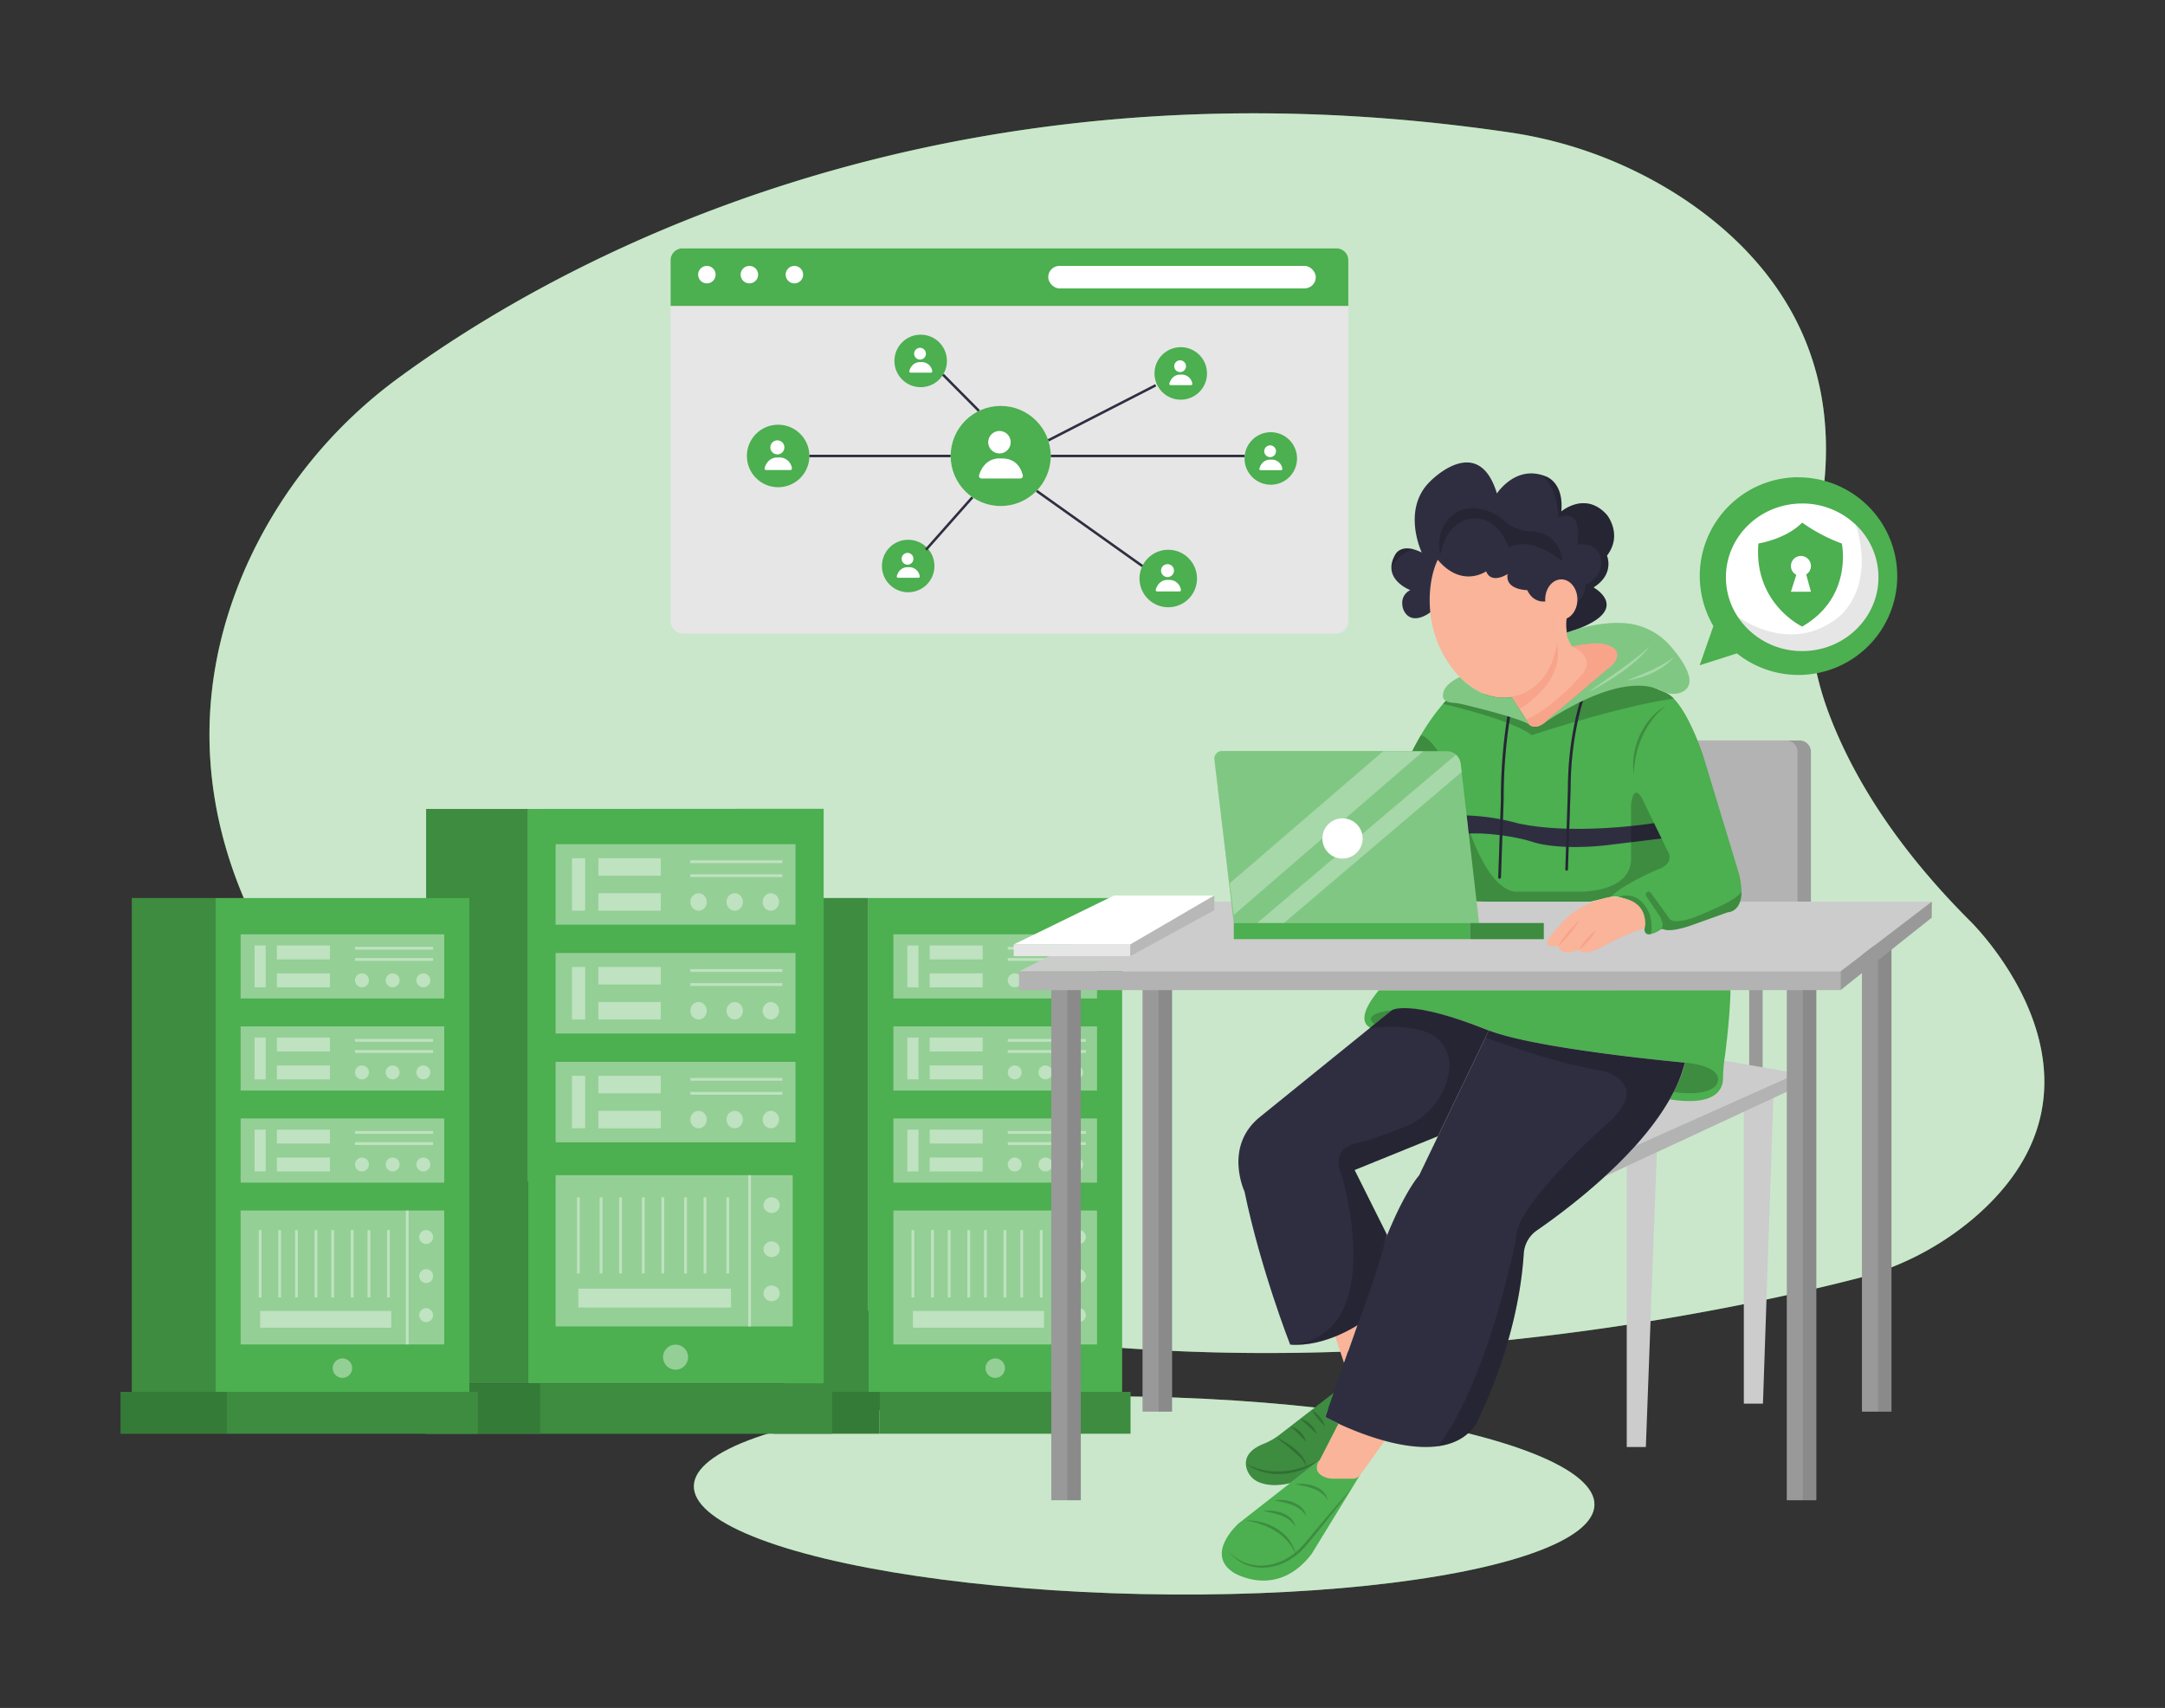 <svg xmlns="http://www.w3.org/2000/svg" width="865.76" height="682.89" viewBox="0 0 865.76 682.89"><rect x="0" y="0" width="865.76" height="682.89" fill="#333333" stroke="none"/><ellipse cx="457.57" cy="597.95" rx="39.46" ry="180.1" transform="translate(-149.94 1042.75) rotate(-88.79)" fill="#4caf50"/><ellipse cx="457.57" cy="597.95" rx="39.46" ry="180.1" transform="translate(-149.94 1042.75) rotate(-88.79)" fill="#fff" opacity="0.7"/><path d="M137.8,419.74S50,336.9,98.25,226.91a189.15,189.15,0,0,1,62-76.45c60.36-44.07,213.1-131.27,442.87-97.59a171.46,171.46,0,0,1,69.2,26c33.72,22.12,69.47,62.76,54.26,132.39-5.37,24.61-4.16,50.28,4.7,73.86,8.78,23.37,25.4,52,56.36,82.95,0,0,66,63.71,1.79,118.85a117.08,117.08,0,0,1-47.39,24.38C662.06,531.78,338.57,599.77,137.8,419.74Z" fill="#4caf50"/><path d="M137.8,419.74S50,336.9,98.25,226.91a189.15,189.15,0,0,1,62-76.45c60.36-44.07,213.1-131.27,442.87-97.59a171.46,171.46,0,0,1,69.2,26c33.72,22.12,69.47,62.76,54.26,132.39-5.37,24.61-4.16,50.28,4.7,73.86,8.78,23.37,25.4,52,56.36,82.95,0,0,66,63.71,1.79,118.85a117.08,117.08,0,0,1-47.39,24.38C662.06,531.78,338.57,599.77,137.8,419.74Z" fill="#fff" opacity="0.7"/><path d="M719.17,190.81a39.49,39.49,0,0,0-34,59.51L679.67,266l14.9-4.75a39.5,39.5,0,1,0,24.6-70.39Z" fill="#4caf50"/><rect x="313.75" y="359.06" width="33.47" height="197.45" fill="#4caf50"/><rect x="313.75" y="359.06" width="33.47" height="197.45" opacity="0.2"/><rect x="347.22" y="359.06" width="101.51" height="197.45" fill="#4caf50"/><rect x="309.29" y="556.51" width="42.39" height="16.73" fill="#4caf50"/><rect x="309.29" y="556.51" width="42.39" height="16.73" opacity="0.3"/><rect x="351.68" y="556.51" width="100.4" height="16.73" fill="#4caf50"/><rect x="351.68" y="556.51" width="100.4" height="16.73" opacity="0.2"/><circle cx="397.98" cy="547.03" r="3.9" fill="#fff" opacity="0.4"/><rect x="357.26" y="484" width="81.43" height="53.55" fill="#fff" opacity="0.4"/><g opacity="0.4"><rect x="423.33" y="484" width="1.12" height="53.55" fill="#fff"/></g><g opacity="0.4"><rect x="364.51" y="491.81" width="1.12" height="26.95" fill="#fff"/></g><g opacity="0.4"><rect x="372.32" y="491.81" width="1.12" height="26.95" fill="#fff"/></g><g opacity="0.4"><rect x="379.01" y="491.81" width="1.12" height="26.95" fill="#fff"/></g><g opacity="0.4"><rect x="386.82" y="491.81" width="1.12" height="26.95" fill="#fff"/></g><g opacity="0.4"><rect x="393.51" y="491.81" width="1.12" height="26.95" fill="#fff"/></g><g opacity="0.4"><rect x="401.32" y="491.81" width="1.12" height="26.95" fill="#fff"/></g><g opacity="0.4"><rect x="408.02" y="491.81" width="1.12" height="26.95" fill="#fff"/></g><g opacity="0.4"><rect x="415.82" y="491.81" width="1.12" height="26.95" fill="#fff"/></g><rect x="365.07" y="524.16" width="52.43" height="6.69" fill="#fff" opacity="0.4"/><circle cx="431.44" cy="510.22" r="2.79" fill="#fff" opacity="0.41"/><circle cx="431.44" cy="525.83" r="2.79" fill="#fff" opacity="0.41"/><circle cx="431.44" cy="494.6" r="2.79" fill="#fff" opacity="0.41"/><rect x="357.26" y="447.19" width="81.43" height="25.66" fill="#fff" opacity="0.4"/><rect x="362.84" y="451.65" width="4.46" height="16.73" fill="#fff" opacity="0.4"/><rect x="371.76" y="451.65" width="21.2" height="5.58" fill="#fff" opacity="0.4"/><rect x="371.76" y="462.81" width="21.2" height="5.58" fill="#fff" opacity="0.4"/><g opacity="0.4"><rect x="403" y="452.21" width="31.23" height="1.12" fill="#fff"/></g><g opacity="0.4"><rect x="403" y="456.67" width="31.23" height="1.12" fill="#fff"/></g><rect x="357.26" y="410.38" width="81.43" height="25.66" fill="#fff" opacity="0.4"/><rect x="362.84" y="414.84" width="4.46" height="16.73" fill="#fff" opacity="0.4"/><rect x="371.76" y="414.84" width="21.2" height="5.58" fill="#fff" opacity="0.4"/><rect x="371.76" y="425.99" width="21.2" height="5.58" fill="#fff" opacity="0.4"/><g opacity="0.4"><rect x="403" y="415.4" width="31.23" height="1.12" fill="#fff"/></g><g opacity="0.4"><rect x="403" y="419.86" width="31.23" height="1.12" fill="#fff"/></g><rect x="357.26" y="373.56" width="81.43" height="25.66" fill="#fff" opacity="0.4"/><rect x="362.84" y="378.03" width="4.46" height="16.73" fill="#fff" opacity="0.4"/><rect x="371.76" y="378.03" width="21.2" height="5.58" fill="#fff" opacity="0.4"/><rect x="371.76" y="389.18" width="21.2" height="5.58" fill="#fff" opacity="0.4"/><g opacity="0.4"><rect x="403" y="378.58" width="31.23" height="1.12" fill="#fff"/></g><g opacity="0.4"><rect x="403" y="383.05" width="31.23" height="1.12" fill="#fff"/></g><circle cx="418.06" cy="391.97" r="2.79" fill="#fff" opacity="0.4"/><circle cx="430.33" cy="391.97" r="2.79" fill="#fff" opacity="0.4"/><circle cx="405.78" cy="391.97" r="2.79" fill="#fff" opacity="0.4"/><circle cx="418.06" cy="428.78" r="2.79" fill="#fff" opacity="0.4"/><circle cx="430.33" cy="428.78" r="2.79" fill="#fff" opacity="0.4"/><circle cx="405.78" cy="428.78" r="2.79" fill="#fff" opacity="0.4"/><circle cx="418.06" cy="465.6" r="2.79" fill="#fff" opacity="0.4"/><circle cx="430.33" cy="465.6" r="2.79" fill="#fff" opacity="0.4"/><circle cx="405.78" cy="465.6" r="2.79" fill="#fff" opacity="0.4"/><rect x="170.41" y="323.44" width="40.75" height="229.73" fill="#4caf50"/><rect x="170.41" y="323.44" width="40.75" height="229.73" opacity="0.2"/><polygon points="211.16 323.44 329.37 323.37 329.37 553.16 211.16 553.16 211.16 323.44" fill="#4caf50"/><rect x="215.59" y="553.17" width="117.13" height="20.08" fill="#4caf50"/><rect x="215.59" y="553.17" width="117.13" height="20.08" opacity="0.2"/><rect x="170.31" y="553.23" width="45.74" height="20.08" fill="#4caf50"/><rect x="170.31" y="553.23" width="45.74" height="20.08" opacity="0.3"/><rect x="222.18" y="337.53" width="95.94" height="32.19" fill="#fff" opacity="0.4"/><rect x="222.18" y="381.04" width="95.94" height="32.19" fill="#fff" opacity="0.4"/><rect x="228.75" y="386.64" width="5.26" height="20.99" fill="#fff" opacity="0.4"/><rect x="239.27" y="386.64" width="24.97" height="7" fill="#fff" opacity="0.4"/><rect x="239.27" y="400.63" width="24.97" height="7" fill="#fff" opacity="0.4"/><g opacity="0.4"><rect x="276.06" y="387.48" width="36.8" height="1.12" fill="#fff"/></g><g opacity="0.4"><rect x="276.06" y="393.08" width="36.8" height="1.12" fill="#fff"/></g><rect x="222.18" y="424.55" width="95.94" height="32.19" fill="#fff" opacity="0.4"/><rect x="228.75" y="430.14" width="5.26" height="20.99" fill="#fff" opacity="0.4"/><rect x="239.27" y="430.14" width="24.97" height="7" fill="#fff" opacity="0.4"/><rect x="239.27" y="444.14" width="24.97" height="7" fill="#fff" opacity="0.4"/><g opacity="0.4"><rect x="276.06" y="430.99" width="36.8" height="1.12" fill="#fff"/></g><g opacity="0.4"><rect x="276.06" y="436.58" width="36.8" height="1.12" fill="#fff"/></g><rect x="222.18" y="469.88" width="94.82" height="60.48" fill="#fff" opacity="0.4"/><g opacity="0.4"><rect x="299.2" y="469.88" width="1.12" height="60.48" fill="#fff"/></g><g opacity="0.4"><rect x="230.72" y="478.7" width="1.12" height="30.44" fill="#fff"/></g><g opacity="0.4"><rect x="239.81" y="478.7" width="1.12" height="30.44" fill="#fff"/></g><g opacity="0.4"><rect x="247.6" y="478.7" width="1.12" height="30.44" fill="#fff"/></g><g opacity="0.4"><rect x="256.69" y="478.7" width="1.12" height="30.44" fill="#fff"/></g><g opacity="0.4"><rect x="264.49" y="478.7" width="1.12" height="30.44" fill="#fff"/></g><g opacity="0.4"><rect x="273.58" y="478.7" width="1.12" height="30.44" fill="#fff"/></g><g opacity="0.4"><rect x="281.37" y="478.7" width="1.12" height="30.44" fill="#fff"/></g><g opacity="0.4"><rect x="290.47" y="478.7" width="1.12" height="30.44" fill="#fff"/></g><rect x="231.27" y="515.24" width="61.05" height="7.56" fill="#fff" opacity="0.4"/><ellipse cx="308.56" cy="499.49" rx="3.25" ry="3.15" fill="#fff" opacity="0.4"/><ellipse cx="308.56" cy="517.13" rx="3.25" ry="3.15" fill="#fff" opacity="0.4"/><ellipse cx="308.56" cy="481.85" rx="3.25" ry="3.15" fill="#fff" opacity="0.4"/><circle cx="270.15" cy="542.63" r="5.02" fill="#fff" opacity="0.4"/><rect x="52.72" y="359.06" width="33.47" height="197.45" fill="#4caf50"/><rect x="52.72" y="359.06" width="33.47" height="197.45" opacity="0.2"/><rect x="86.18" y="359.06" width="101.51" height="197.45" fill="#4caf50"/><rect x="48.26" y="556.51" width="42.39" height="16.73" fill="#4caf50"/><rect x="48.26" y="556.51" width="42.39" height="16.73" opacity="0.3"/><rect x="90.65" y="556.51" width="100.4" height="16.73" fill="#4caf50"/><rect x="90.65" y="556.51" width="100.4" height="16.73" opacity="0.2"/><circle cx="136.94" cy="547.03" r="3.9" fill="#fff" opacity="0.4"/><rect x="96.22" y="484" width="81.43" height="53.55" fill="#fff" opacity="0.4"/><g opacity="0.4"><rect x="162.29" y="484" width="1.12" height="53.55" fill="#fff"/></g><g opacity="0.4"><rect x="103.48" y="491.81" width="1.12" height="26.95" fill="#fff"/></g><g opacity="0.4"><rect x="111.28" y="491.81" width="1.12" height="26.95" fill="#fff"/></g><g opacity="0.4"><rect x="117.98" y="491.81" width="1.12" height="26.95" fill="#fff"/></g><g opacity="0.4"><rect x="125.79" y="491.81" width="1.12" height="26.95" fill="#fff"/></g><g opacity="0.4"><rect x="132.48" y="491.81" width="1.12" height="26.95" fill="#fff"/></g><g opacity="0.4"><rect x="140.29" y="491.81" width="1.12" height="26.95" fill="#fff"/></g><g opacity="0.4"><rect x="146.98" y="491.81" width="1.12" height="26.95" fill="#fff"/></g><g opacity="0.4"><rect x="154.79" y="491.81" width="1.12" height="26.95" fill="#fff"/></g><rect x="104.03" y="524.16" width="52.43" height="6.69" fill="#fff" opacity="0.4"/><circle cx="170.41" cy="510.22" r="2.79" fill="#fff" opacity="0.41"/><circle cx="170.41" cy="525.83" r="2.79" fill="#fff" opacity="0.41"/><circle cx="170.41" cy="494.6" r="2.79" fill="#fff" opacity="0.41"/><rect x="96.22" y="447.19" width="81.43" height="25.66" fill="#fff" opacity="0.4"/><rect x="101.8" y="451.65" width="4.46" height="16.73" fill="#fff" opacity="0.4"/><rect x="110.73" y="451.65" width="21.2" height="5.58" fill="#fff" opacity="0.4"/><rect x="110.73" y="462.81" width="21.2" height="5.58" fill="#fff" opacity="0.4"/><g opacity="0.4"><rect x="141.96" y="452.21" width="31.23" height="1.12" fill="#fff"/></g><g opacity="0.4"><rect x="141.96" y="456.67" width="31.23" height="1.12" fill="#fff"/></g><rect x="96.22" y="410.38" width="81.43" height="25.66" fill="#fff" opacity="0.4"/><rect x="101.8" y="414.84" width="4.46" height="16.73" fill="#fff" opacity="0.4"/><rect x="110.73" y="414.84" width="21.2" height="5.58" fill="#fff" opacity="0.4"/><rect x="110.73" y="425.99" width="21.2" height="5.58" fill="#fff" opacity="0.4"/><g opacity="0.4"><rect x="141.96" y="415.4" width="31.23" height="1.12" fill="#fff"/></g><g opacity="0.4"><rect x="141.96" y="419.86" width="31.23" height="1.12" fill="#fff"/></g><rect x="96.22" y="373.56" width="81.43" height="25.66" fill="#fff" opacity="0.4"/><rect x="101.8" y="378.03" width="4.46" height="16.73" fill="#fff" opacity="0.4"/><rect x="110.73" y="378.03" width="21.2" height="5.58" fill="#fff" opacity="0.4"/><rect x="110.73" y="389.18" width="21.2" height="5.58" fill="#fff" opacity="0.4"/><g opacity="0.4"><rect x="141.96" y="378.58" width="31.23" height="1.12" fill="#fff"/></g><g opacity="0.4"><rect x="141.96" y="383.05" width="31.23" height="1.12" fill="#fff"/></g><circle cx="157.02" cy="391.97" r="2.79" fill="#fff" opacity="0.4"/><circle cx="169.29" cy="391.97" r="2.79" fill="#fff" opacity="0.4"/><circle cx="144.75" cy="391.97" r="2.79" fill="#fff" opacity="0.4"/><circle cx="157.02" cy="428.78" r="2.79" fill="#fff" opacity="0.4"/><circle cx="169.29" cy="428.78" r="2.79" fill="#fff" opacity="0.4"/><circle cx="144.75" cy="428.78" r="2.79" fill="#fff" opacity="0.4"/><circle cx="157.02" cy="465.6" r="2.79" fill="#fff" opacity="0.4"/><circle cx="169.29" cy="465.6" r="2.79" fill="#fff" opacity="0.4"/><circle cx="144.75" cy="465.6" r="2.79" fill="#fff" opacity="0.4"/><ellipse cx="293.8" cy="360.63" rx="3.29" ry="3.5" fill="#fff" opacity="0.4"/><ellipse cx="308.26" cy="360.63" rx="3.29" ry="3.5" fill="#fff" opacity="0.4"/><ellipse cx="279.35" cy="360.63" rx="3.29" ry="3.5" fill="#fff" opacity="0.4"/><rect x="228.75" y="343.13" width="5.26" height="20.99" fill="#fff" opacity="0.4"/><rect x="239.27" y="343.13" width="24.97" height="7" fill="#fff" opacity="0.4"/><rect x="239.27" y="357.13" width="24.97" height="7" fill="#fff" opacity="0.4"/><g opacity="0.4"><rect x="276.06" y="343.97" width="36.8" height="1.12" fill="#fff"/></g><g opacity="0.4"><rect x="276.06" y="349.57" width="36.8" height="1.12" fill="#fff"/></g><ellipse cx="293.8" cy="404.13" rx="3.29" ry="3.5" fill="#fff" opacity="0.4"/><ellipse cx="308.26" cy="404.13" rx="3.29" ry="3.5" fill="#fff" opacity="0.4"/><ellipse cx="279.35" cy="404.13" rx="3.29" ry="3.5" fill="#fff" opacity="0.4"/><ellipse cx="293.8" cy="447.64" rx="3.29" ry="3.5" fill="#fff" opacity="0.4"/><ellipse cx="308.26" cy="447.64" rx="3.29" ry="3.5" fill="#fff" opacity="0.4"/><ellipse cx="279.35" cy="447.64" rx="3.29" ry="3.5" fill="#fff" opacity="0.4"/><path d="M751.17,230.81c0,16.29-13.66,29.5-30.5,29.5a30.7,30.7,0,0,1-25.85-13.85,28.62,28.62,0,0,1-4.65-15.65c0-16.29,13.66-29.5,30.5-29.5a30.92,30.92,0,0,1,21.44,8.52h0A28.91,28.91,0,0,1,751.17,230.81Z" fill="#fff"/><path d="M751.17,230.81c0,16.29-13.66,29.5-30.5,29.5a30.7,30.7,0,0,1-25.85-13.85s21.07,16.16,40.71,0c0,0,14.52-11.1,6.58-36.62A28.91,28.91,0,0,1,751.17,230.81Z" opacity="0.1"/><path d="M703.17,217.31s11-1.72,17.5-8.36a66.93,66.93,0,0,0,15.85,8.36s4.65,21.43-15.85,33.21C720.67,250.52,701.17,241.31,703.17,217.31Z" fill="#4caf50"/><path d="M724.17,226.31a4,4,0,1,0-5.85,3.53l-2.15,6.75h8l-1.89-6.9A4,4,0,0,0,724.17,226.31Z" fill="#fff"/><rect x="699.49" y="393.74" width="5.37" height="37.57" fill="#999"/><polygon points="650.52 466.3 650.52 578.56 658.16 578.56 662.55 460.7 650.52 466.3" fill="#ccc"/><polygon points="697.34 444.2 697.34 561.21 704.99 561.21 709.15 438.83 697.34 444.2" fill="#ccc"/><polygon points="653.86 458.23 718.81 429.17 689.48 424.08 655.64 409.56 653.86 458.23" fill="#ccc"/><path d="M641.77,470.37l77-35.83v-5.37l-64.95,29.05S646.3,466.48,641.77,470.37Z" fill="#b3b3b3"/><path d="M679.09,296.06h40.53a4.55,4.55,0,0,1,4.55,4.55V368a0,0,0,0,1,0,0H679.09a0,0,0,0,1,0,0V296.06A0,0,0,0,1,679.09,296.06Z" fill="#999"/><rect x="420.39" y="391.6" width="11.81" height="208.25" fill="#999"/><rect x="426.83" y="391.6" width="5.37" height="208.25" opacity="0.1"/><rect x="456.89" y="392.13" width="11.81" height="172.29" fill="#999"/><rect x="463.33" y="392.13" width="5.37" height="172.29" opacity="0.1"/><rect x="714.52" y="391.6" width="11.81" height="208.25" fill="#999"/><rect x="720.96" y="391.6" width="5.37" height="208.25" opacity="0.1"/><rect x="744.57" y="378.18" width="11.81" height="186.25" fill="#999"/><rect x="751.01" y="378.18" width="5.37" height="186.25" opacity="0.1"/><path d="M673.73,296.06h40.53a4.55,4.55,0,0,1,4.55,4.55V368a0,0,0,0,1,0,0H673.73a0,0,0,0,1,0,0V296.06A0,0,0,0,1,673.73,296.06Z" fill="#b3b3b3"/><polygon points="407.51 388.38 462.9 360.49 772.51 360.49 735.99 388.38 407.51 388.38" fill="#ccc"/><path d="M527.73,583.75l-32.5,25.42s-13.65,12.15-1.85,19.66c0,0,17.18,10.74,31.13-7.51l19.38-31.64Z" fill="#4caf50"/><path d="M491.24,620.25c8.05,8.67,20.57,6.86,28.45-1,3.7-3.78,7-8.33,10.52-12.3,3.08-3.62,7.51-8.78,10.65-12.28-2.81,3.74-7.06,9.09-10,12.81-3.41,4.12-6.73,8.66-10.42,12.54-8.21,8.11-21.45,9.88-29.19.27Z" opacity="0.2"/><path d="M498,607.86c6.44-.09,13.31,2.42,17.35,7.63a15.59,15.59,0,0,1,2.78,5.84l-.74-1.42a7.44,7.44,0,0,0-.8-1.37c-4-6.4-11.44-9.41-18.59-10.68Z" opacity="0.2"/><path d="M505.19,604.14c4.83-.65,11.72.93,12.89,6.4-2.61-4.61-8.09-5.41-12.89-6.4Z" opacity="0.2"/><path d="M509.49,599.85c4.82-.65,11.72.93,12.89,6.4-2.61-4.61-8.1-5.41-12.89-6.4Z" opacity="0.2"/><path d="M518.07,593.41c4.83-.65,11.72.93,12.9,6.39-2.62-4.6-8.1-5.4-12.9-6.39Z" opacity="0.2"/><path d="M535.79,568.18l-8.06,15.57s-3.32,4,1.26,6.48a8.52,8.52,0,0,0,4.06,1H541a3.61,3.61,0,0,0,2.94-1.51l9.76-13.62S540,570.82,535.79,568.18Z" fill="#f9b499"/><polygon points="533.95 534.35 537.47 544.99 542.81 529.78 533.95 534.35" fill="#f9b499"/><path d="M696.4,356.52c0,8.24-5.5,8.24-5.5,8.24l-15,5.37c-6.69,2.23-9.44,1.89-10.51,1.46a1.57,1.57,0,0,0-1.35.11.26.26,0,0,1-.09.05,11.53,11.53,0,0,1-3.82,1.75h0c-2.88.58-2.48-2.31-2.48-2.31a10.91,10.91,0,0,0,.21-1.54,9.9,9.9,0,0,0-5.8-9.36,26,26,0,0,0-4.78-1.69,6.38,6.38,0,0,0-3.07,0l-8.33,1.91H594l-38.38-1.1a98.23,98.23,0,0,1,12.59-65.48,86.8,86.8,0,0,1,8.82-12.47c.72-.84,1.14-1.27,1.14-1.27l2.37-3.43s32,2.14,32.36,1.07,22.16-14,22.16-14l30.76,13a10.53,10.53,0,0,1,3.59,2.6c6.61,6.84,11.81,23.16,11.81,23.16l14,46.16A31,31,0,0,1,696.4,356.52Z" fill="#4caf50"/><path d="M661.42,329.11s-30.73,5-53.74.22c-.59-.12-1.17-.27-1.75-.43a89.29,89.29,0,0,0-27.74-2.78l-22.06-.18-1.09,7.3h36.87s12,.39,21.7,3.61c0,0,9.66,3.22,29,1.07l21.82-2.66Z" fill="#2f2e41"/><path d="M669.43,279.34c-20.39,2.59-56.89,14.57-56.89,14.57-8.59-6.44-35.49-12.47-35.49-12.47.72-.84,1.14-1.27,1.14-1.27l2.37-3.43s32,2.14,32.36,1.07,22.16-14,22.16-14l30.76,13A10.53,10.53,0,0,1,669.43,279.34Z" opacity="0.2"/><path d="M605.73,278.44c-.41.1-.82.2-1.24.26-7.26,1.28-14.75-1.87-20.74-8A43.14,43.14,0,0,1,573,250.86c-4.58-18.57,2.63-36.33,16.13-39.66s28.13,9,32.72,27.59S619.23,275.12,605.73,278.44Z" fill="#f9b499"/><ellipse cx="624.88" cy="239.17" rx="1.61" ry="3.22" fill="none" stroke="red" stroke-miterlimit="10" stroke-width="0.75"/><path d="M637.23,234.87s17.17,9.45-10.74,18.14a16,16,0,0,1-.53-3.65,15.5,15.5,0,0,1,.53-4.54l-8.58-4.36s-4.67.85-7.18-4.51c0,0-8.93,0-7.85-6.45,0,0-6.44,4.3-8.59-1.07,0,0-9.69,6.88-19.33-4.61,0,0-4.29,7.83-3,21,0,0-6.35,5.08-9.93.38a6.46,6.46,0,0,1-1.28-3.77,5.55,5.55,0,0,1,3.22-5.48s-7.77-2.9-7.57-9.29a10.39,10.39,0,0,1,1.42-4.67s1.61-4,7.62-2.31h0a18.89,18.89,0,0,1,3.11,1.24s-8.22-17.26,3.4-28.49c0,0,19.14-19.82,26.65,4.87,0,0,6.56-10.14,17.06-7.62h0a15.76,15.76,0,0,1,2.25.72s7.51,2,6.44,14.1c0,0,9.66-8.28,18.25,1.38,0,0,6.44,7.89,0,16.28C642.6,222.17,645.82,229.5,637.23,234.87Z" fill="#2f2e41"/><path d="M576,221.72s-3.22-10.46,6.44-16.9c0,0,6.93-4.52,16.49,1.45a23.89,23.89,0,0,1,2.73,2.07,16.44,16.44,0,0,0,10.59,4.11s11-.47,12.59,12.05c0,0-12.34-10.72-21.47-5.54,0,0-4.83-15.22-17.71-10.92C585.7,208,578.19,210.18,576,221.72Z" opacity="0.2"/><path d="M565.41,219.68c-5.22.93-9,7-9,7a10.39,10.39,0,0,1,1.42-4.67S559.4,218,565.41,219.68Z" opacity="0.2"/><path d="M637.23,234.87s17.17,9.45-10.74,18.14a7.54,7.54,0,0,1-.53-3.65,7.64,7.64,0,0,1,.53-2.07l4.3-6.83h0c3.22-1.93,3.22-6.66,3.22-6.66a10.36,10.36,0,0,0,4.62-3.63,8.72,8.72,0,0,0,1.1-8.24c-2.23-5.68-8.94-4.09-8.94-4.09,2.14-16-7.52-10.85-7.52-10.85-1-14.52-7.22-17.15-7.61-17.3a15.76,15.76,0,0,1,2.25.72s7.51,2,6.44,14.1c0,0,9.66-8.28,18.25,1.38,0,0,6.44,7.89,0,16.28C642.6,222.17,645.82,229.5,637.23,234.87Z" opacity="0.2"/><path d="M644.74,266l-26.83,22.77c-4.3,3.45-6.45.85-6.45.85l-1.19-1.87-5.78-9.05c20.39-4.65,18.66-31.41,18.66-31.41h3.34a17.67,17.67,0,0,0,2.15,11.2c3.91-1.57,9-1.42,11.4-1.23a14.93,14.93,0,0,1,2.89.49C651.56,260.15,644.74,266,644.74,266Z" fill="#f9b499"/><path d="M644.74,266l-26.83,22.77c-4.3,3.45-6.45.85-6.45.85l-1.19-1.87c11.69-5.09,23-18.83,23-18.83,4.06-5.95-2.64-9.53-4.25-10.28a.16.16,0,0,1,0-.29c3.85-1.42,8.68-1.27,11-1.09a14.93,14.93,0,0,1,2.89.49C651.56,260.15,644.74,266,644.74,266Z" fill="#f7a48b"/><path d="M604.49,278.7l3.07,4.81s18.65-10.53,15-26.36C622.6,257.15,621.13,275.3,604.49,278.7Z" fill="#f7a48b"/><path d="M584.63,277.81a55.48,55.48,0,0,1,18.78,6.51" fill="none" stroke="red" stroke-miterlimit="10" stroke-width="0.75"/><path d="M696.4,356.52c0,8.24-5.5,8.24-5.5,8.24l-15,5.37c-6.69,2.23-9.44,1.89-10.51,1.46a1.57,1.57,0,0,0-1.35.11c.35-.25,1.68-1.46-.09-5l-5.62-8.42a1.12,1.12,0,0,1,.39-1.6,1.06,1.06,0,0,1,.54-.14,1.13,1.13,0,0,1,.92.46l7.13,9.93s1.08,4.29,15-2.15C682.31,364.76,694.38,360.08,696.4,356.52Z" opacity="0.2"/><path d="M660.1,373.5h0c-2.88.58-2.48-2.31-2.48-2.31a10.91,10.91,0,0,0,.21-1.54,9.9,9.9,0,0,0-5.8-9.36,26,26,0,0,0-4.78-1.69s8.23-3.51,12.52,7.22C659.77,365.83,661.09,370.47,660.1,373.5Z" opacity="0.2"/><path d="M663,347.59s-14,5.88-18.81,11l-8.33,1.91H594l-38.38-1.1a98.23,98.23,0,0,1,12.59-65.48c.3,0,8.88,2.15,17.47,32.21,0,0,8.52,31.81,22,30.4h23.49s21.09.73,21.09-13.23V321.82s.65-8.42,4.09-3.13l10.93,22.45S669.43,345.44,663,347.59Z" opacity="0.2"/><path d="M666.21,282.1c-8.42,6.71-12.77,17.28-12.88,27.91-.1-1.33-.27-2.68-.25-4,0-9.45,4.89-19.05,13.13-23.89Z" opacity="0.2"/><path d="M626.49,348.12h0a.54.54,0,0,1-.52-.55L627,315.36c0-21.29,5.34-36.51,5.4-36.66a.53.53,0,0,1,.68-.32.54.54,0,0,1,.33.68c-.05.15-5.34,15.2-5.34,36.32L627,347.6A.54.54,0,0,1,626.49,348.12Z" fill="#2f2e41"/><path d="M599.66,351.34h0a.54.54,0,0,1-.52-.55l1.07-31.13a207.59,207.59,0,0,1,2.7-33.9.53.53,0,0,1,.62-.43.54.54,0,0,1,.43.63,207.15,207.15,0,0,0-2.67,33.72l-1.08,31.15A.54.54,0,0,1,599.66,351.34Z" fill="#2f2e41"/><g opacity="0.2"><path d="M626.49,348.12h0a.54.54,0,0,1-.52-.55L627,315.36c0-21.29,5.34-36.51,5.4-36.66a.53.53,0,0,1,.68-.32.54.54,0,0,1,.33.68c-.05.15-5.34,15.2-5.34,36.32L627,347.6A.54.54,0,0,1,626.49,348.12Z"/><path d="M599.66,351.34h0a.54.54,0,0,1-.52-.55l1.07-31.13a207.59,207.59,0,0,1,2.7-33.9.53.53,0,0,1,.62-.43.54.54,0,0,1,.43.63,207.15,207.15,0,0,0-2.67,33.72l-1.08,31.15A.54.54,0,0,1,599.66,351.34Z"/></g><path d="M692,395.89c0,.17,0,8.76-2.13,25.76l-.35,2.43a60.81,60.81,0,0,0-.51,7.27c-.07,3.84-2.57,11.15-21.3,8.21.48-.83.94-1.65,1.35-2.49.13-.23.24-.45.36-.68,1.57-3,3.69-7.58,4.35-11.51,0,0-59-5.37-78.37-12.89,0,0-28.3-11.8-38.85-8.05l-8.38,7s-7.51-2.15,3.22-15Z" fill="#4caf50"/><path d="M673.73,424.88s13.8.92,13.29,7a4.08,4.08,0,0,1-1.61,2.85c-1.84,1.41-6.25,3.29-16.15,1.89A63.05,63.05,0,0,0,673.73,424.88Z" opacity="0.2"/><path d="M549.77,409.56s-6.33-4,6.75-5.62Z" opacity="0.2"/><path d="M673.73,424.88a54,54,0,0,1-4.35,11.51c-.12.23-.23.45-.36.68-.22.43-.44.82-.62,1.15s-.47.89-.73,1.34C654.37,463,626.11,484,614.61,491.93a12.19,12.19,0,0,0-5.27,9.22C607,538,590,569.79,590,569.79c-3.61,5.17-9,7.66-15,8.46-19.1,2.58-45.12-11.68-45.12-11.68l14-39.72c11.8-44,23.61-56.89,23.61-56.89L594,414.84l1.37-2.85C614.69,419.51,673.73,424.88,673.73,424.88Z" fill="#2f2e41"/><path d="M673.73,424.88a54,54,0,0,1-4.35,11.51c-.12.23-.23.45-.36.68-.22.43-.44.82-.62,1.15s-.47.89-.73,1.34C654.37,463,626.11,484,614.61,491.93a12.19,12.19,0,0,0-5.27,9.22C607,538,590,569.79,590,569.79c-3.61,5.17-9,7.66-15,8.46,20-25.72,31.27-83,31.27-83-.89-13.33,38.47-47.86,38.47-47.86,15-15-4.29-19.32-4.29-19.32-17.27-2.73-39.92-10.85-46.46-13.26l1.37-2.85C614.69,419.51,673.73,424.88,673.73,424.88Z" opacity="0.2"/><path d="M575,454.29l-33.31,13.52,13,26s-5.54,16.19-11.4,35.76c0,0-13.42,9.12-27.37,8.05,0,0-11.81-30.06-18.25-61.19,0,0-8.59-18.25,6.44-30.06l43.46-35.17,8.93-7.23s6.65-4.83,38.85,8.05Z" fill="#2f2e41"/><path d="M533.24,557,512,573.42a27.32,27.32,0,0,1-6.8,3.93c-3.21,1.25-7.85,4-6.84,9.17a8.46,8.46,0,0,0,5.07,6.1c2.54,1.06,6.58,1.77,12.53.37l11.8-9.24,7.47-14.54-5.32-2.64Z" fill="#4caf50"/><path d="M533.24,557,512,573.42a27.32,27.32,0,0,1-6.8,3.93c-3.21,1.25-7.85,4-6.84,9.17a8.46,8.46,0,0,0,5.07,6.1c2.54,1.06,6.58,1.77,12.53.37l11.8-9.24,7.47-14.54-5.32-2.64Z" opacity="0.2"/><path d="M575,454.29l-33.31,13.52,13,26a370.36,370.36,0,0,1-11.89,36s-12.93,8.88-26.88,7.81c39.71-3.22,20.78-67.22,20.78-67.22-4.38-9.78,2.18-12.65,6.17-13.48a54,54,0,0,0,7.51-2.12l10.05-3.7a29.53,29.53,0,0,0,16.92-15.53,27.2,27.2,0,0,0,2.23-8.31,14.25,14.25,0,0,0-10.3-15c-8.42-2.48-16.86-1.84-21.71-1.1l8.93-7.23s6.65-4.83,38.85,8.05Z" opacity="0.2"/><path d="M498.19,585.16c8,4.49,17.84,3.92,26,.25,1.19-.51,2.33-1.14,3.53-1.66-1.07.73-2.17,1.45-3.3,2.13-8,4.53-18.78,5.1-26.24-.72Z" opacity="0.2"/><path d="M510.28,574.64c4.14,1.84,12.18,6.84,12.1,11.9-.72-2.81-3.3-4.59-5.35-6.46s-4.5-3.57-6.75-5.44Z" opacity="0.2"/><path d="M515.93,570.37c3.09.44,5.52,3.24,6.45,6.1-2.23-2.05-4-4.27-6.45-6.1Z" opacity="0.2"/><path d="M520,567.26a9.57,9.57,0,0,1,6.62,6.16c-2.18-2.19-4.35-4-6.62-6.16Z" opacity="0.2"/><path d="M524.52,563.73a11.81,11.81,0,0,1,5.36,6.61,29,29,0,0,1-5.36-6.61Z" opacity="0.2"/><rect x="407.51" y="388.38" width="328.48" height="7.51" fill="#b3b3b3"/><polygon points="735.99 388.38 735.99 395.89 772.48 366.91 772.51 360.49 735.99 388.38" fill="#999"/><path d="M493.38,369.06h98.07l-7.33-63.75a5.59,5.59,0,0,0-5.56-5h-90a3,3,0,0,0-2.93,3.31Z" fill="#4caf50"/><path d="M591.46,369.06H493.38l-7.77-65.4a3,3,0,0,1,2.94-3.31h90a5.59,5.59,0,0,1,5.56,5Z" fill="#fff" opacity="0.3"/><polygon points="569.16 300.35 493.38 365.83 491.75 353.16 553.14 300.35 569.16 300.35" fill="#fff" opacity="0.3"/><path d="M502.7,369.06l79.54-67.32a5.93,5.93,0,0,1,1.88,3.57l.39,3.34-71.09,60.41Z" fill="#fff" opacity="0.3"/><rect x="493.38" y="369.06" width="94.46" height="6.44" fill="#4caf50"/><rect x="587.85" y="369.06" width="29.49" height="6.44" fill="#4caf50"/><rect x="587.85" y="369.06" width="29.49" height="6.44" opacity="0.2"/><polygon points="405.36 377.64 452.01 377.64 485.59 358.06 445.48 358.06 405.36 377.64" fill="#fff"/><rect x="405.36" y="377.64" width="46.65" height="4.65" fill="#e6e6e6"/><polygon points="485.59 358.06 485.59 363.92 452.01 382.29 452.01 377.64 485.59 358.06" fill="#ccc"/><polygon points="485.59 358.06 485.59 363.92 452.01 382.29 452.01 377.64 485.59 358.06" opacity="0.1"/><path d="M644.18,358.58s-13.46,1.87-20.94,12.08c0,0-10,9.15-.18,7.53,0,0,.47,4.68,8.39,1.53,0,0,1.37,3.31,10-1.53,0,0,8.65-4.84,16.16-7C657.62,371.2,660.8,358.84,644.18,358.58Z" fill="#f9b499"/><path d="M631.61,368a40.32,40.32,0,0,1-8.55,10.21A40.49,40.49,0,0,1,631.61,368Z" fill="#f7a48b"/><path d="M631.45,379.72a24.81,24.81,0,0,1,6.84-7.82,24.56,24.56,0,0,1-6.84,7.82Z" fill="#f7a48b"/><ellipse cx="624.35" cy="239.7" rx="6.44" ry="8.05" fill="#f9b499"/><path d="M626.49,253s12.2-4.93,24.25-3.72a26.56,26.56,0,0,1,17.33,9.17c4.85,5.6,11.54,15.1,4.38,18.3a8.59,8.59,0,0,1-7.29-.33c-5-2.49-17.92-6.91-47.79,12.65L644.74,266s6.48-6.48-3.5-8.53a13.52,13.52,0,0,0-2.62-.25,46.13,46.13,0,0,0-10,1.27S626.49,255.05,626.49,253Z" fill="#4caf50"/><path d="M626.49,253s12.2-4.93,24.25-3.72a26.56,26.56,0,0,1,17.33,9.17c4.85,5.6,11.54,15.1,4.38,18.3a8.59,8.59,0,0,1-7.29-.33c-5-2.49-17.92-6.91-47.79,12.65L644.74,266s6.48-6.48-3.5-8.53a13.52,13.52,0,0,0-2.62-.25,46.13,46.13,0,0,0-10,1.27S626.49,255.05,626.49,253Z" fill="#fff" opacity="0.3"/><path d="M659.77,258.49c-5.73,6.95-13.48,12.06-21.25,16.49-1.15.58-2.28,1.2-3.44,1.76,8.36-5.91,17-11.41,24.69-18.25Z" fill="#fff" opacity="0.3"/><path d="M669.43,262.78c-4.81,5.33-11.95,8.19-18.91,9.35,6.47-2.57,13.26-5.24,18.91-9.35Z" fill="#fff" opacity="0.3"/><path d="M611.46,289.62c-4.43-2.66-21.36-6.8-27.08-8.15A23.68,23.68,0,0,0,581,281c-4.81-.45-3.91-3.16-3.91-3.16,0-4.29,6.64-7.08,6.64-7.08,6,6.1,13.48,9.25,20.74,8Z" fill="#4caf50"/><path d="M611.46,289.62c-4.43-2.66-21.36-6.8-27.08-8.15A23.68,23.68,0,0,0,581,281c-4.81-.45-3.91-3.16-3.91-3.16,0-4.29,6.64-7.08,6.64-7.08,6,6.1,13.48,9.25,20.74,8Z" fill="#fff" opacity="0.3"/><circle cx="536.86" cy="335.24" r="8.05" fill="#fff"/><rect x="268.17" y="99.31" width="271" height="154" rx="4.76" fill="#e6e6e6"/><path d="M539.17,104.07v18.24h-271V104.07a4.76,4.76,0,0,1,4.76-4.76H534.41A4.76,4.76,0,0,1,539.17,104.07Z" fill="#4caf50"/><rect x="419.17" y="106.31" width="107" height="9" rx="4.5" fill="#fff"/><circle cx="282.67" cy="109.81" r="3.5" fill="#fff"/><circle cx="299.67" cy="109.81" r="3.5" fill="#fff"/><circle cx="317.67" cy="109.81" r="3.5" fill="#fff"/><circle cx="368.17" cy="144.31" r="10.5" fill="#4caf50"/><circle cx="367.91" cy="141.42" r="2.36" fill="#fff"/><path d="M364.13,149h8.15a.51.51,0,0,0,.51-.63,4.24,4.24,0,0,0-4.62-3.57s-3.31-.47-4.55,3.52A.53.53,0,0,0,364.13,149Z" fill="#fff"/><circle cx="363.17" cy="226.31" r="10.5" fill="#4caf50"/><circle cx="362.91" cy="223.42" r="2.36" fill="#fff"/><path d="M359.13,231h8.15a.51.51,0,0,0,.51-.63,4.24,4.24,0,0,0-4.62-3.57s-3.31-.47-4.55,3.52A.53.53,0,0,0,359.13,231Z" fill="#fff"/><circle cx="472.17" cy="149.31" r="10.5" fill="#4caf50"/><circle cx="471.91" cy="146.42" r="2.36" fill="#fff"/><path d="M468.13,154h8.15a.51.51,0,0,0,.51-.63,4.24,4.24,0,0,0-4.62-3.57s-3.31-.47-4.55,3.52A.53.53,0,0,0,468.13,154Z" fill="#fff"/><circle cx="508.17" cy="183.31" r="10.5" fill="#4caf50"/><circle cx="507.91" cy="180.42" r="2.36" fill="#fff"/><path d="M504.13,188h8.15a.51.51,0,0,0,.51-.63,4.24,4.24,0,0,0-4.62-3.57s-3.31-.47-4.55,3.52A.53.53,0,0,0,504.13,188Z" fill="#fff"/><circle cx="467.17" cy="231.31" r="11.5" fill="#4caf50"/><circle cx="466.88" cy="228.15" r="2.59" fill="#fff"/><path d="M462.74,236.48h8.93a.56.56,0,0,0,.56-.69,4.66,4.66,0,0,0-5.06-3.91s-3.63-.51-5,3.86A.58.58,0,0,0,462.74,236.48Z" fill="#fff"/><circle cx="311.17" cy="182.31" r="12.5" fill="#4caf50"/><circle cx="310.86" cy="178.87" r="2.81" fill="#fff"/><path d="M306.36,187.93h9.7a.61.61,0,0,0,.61-.75,5,5,0,0,0-5.5-4.25s-3.94-.56-5.41,4.19A.63.63,0,0,0,306.36,187.93Z" fill="#fff"/><rect x="420.17" y="181.81" width="77.5" height="1" fill="#2f2e41"/><rect x="323.67" y="181.81" width="56.5" height="1" fill="#2f2e41"/><rect x="383.78" y="146.86" width="1" height="20.4" transform="translate(0.88 316.25) rotate(-44.78)" fill="#2f2e41"/><rect x="365.54" y="208.8" width="28.05" height="1" transform="translate(-28.75 354.77) rotate(-48.48)" fill="#2f2e41"/><rect x="416.51" y="164.55" width="48.31" height="1" transform="translate(-26.77 219.2) rotate(-27.14)" fill="#2f2e41"/><rect x="435.17" y="185.32" width="1" height="51.91" transform="translate(11.09 444.04) rotate(-54.6)" fill="#2f2e41"/><circle cx="400.17" cy="182.31" r="20" fill="#4caf50"/><circle cx="399.67" cy="176.81" r="4.5" fill="#fff"/><path d="M392.47,191.31H408a1,1,0,0,0,1-1.21c-.51-2.3-2.35-7.06-8.81-6.79,0,0-6.31-.9-8.66,6.7A1,1,0,0,0,392.47,191.31Z" fill="#fff"/></svg>